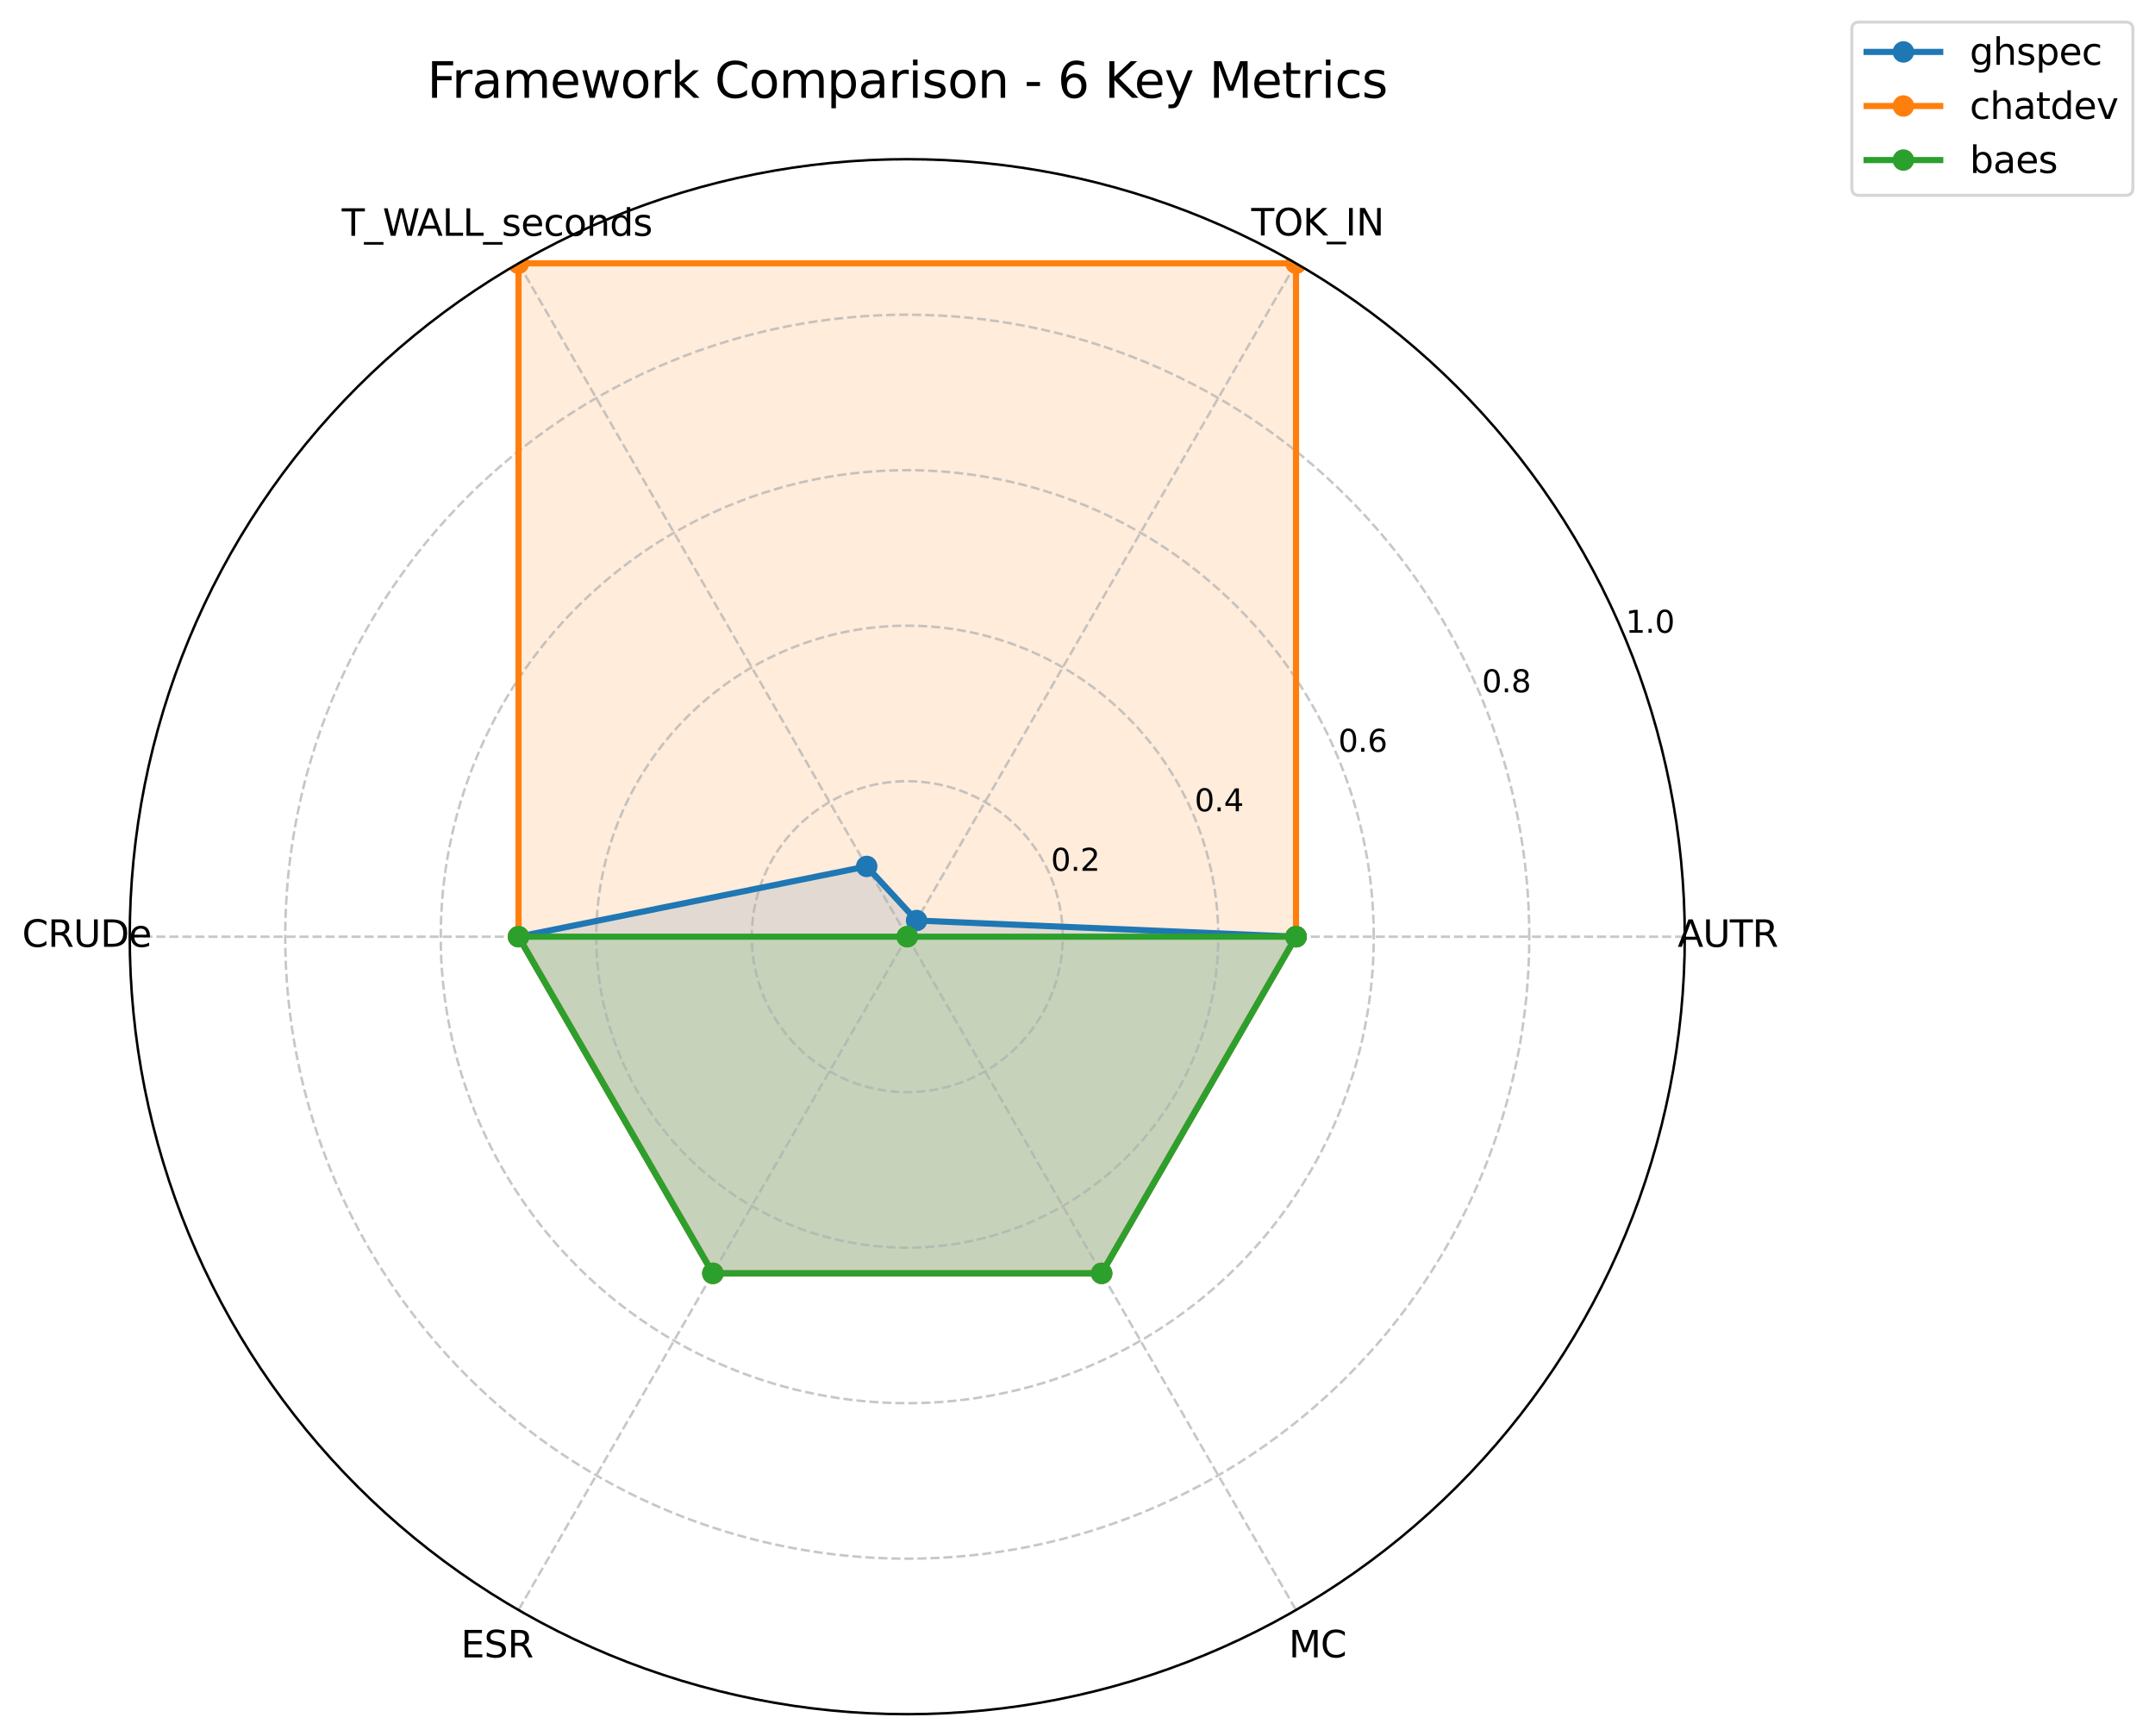 <?xml version="1.0" encoding="utf-8" standalone="no"?>
<!DOCTYPE svg PUBLIC "-//W3C//DTD SVG 1.1//EN"
  "http://www.w3.org/Graphics/SVG/1.1/DTD/svg11.dtd">
<svg xmlns:xlink="http://www.w3.org/1999/xlink" width="702.068pt" height="565.682pt" viewBox="0 0 702.068 565.682" xmlns="http://www.w3.org/2000/svg" version="1.1">
 <defs>
  <style type="text/css">*{stroke-linejoin: round; stroke-linecap: butt}</style>
 </defs>
 <g id="figure_1">
  <g id="patch_1">
   <path d="M 0 565.682 
L 702.068 565.682 
L 702.068 0 
L 0 0 
z
" style="fill: #ffffff"/>
  </g>
  <g id="axes_1">
   <g id="patch_2">
    <path d="M 548.882 305.172 
C 548.882 271.908 542.33 238.967 529.6 208.234 
C 516.87 177.502 498.211 149.576 474.689 126.055 
C 451.168 102.533 423.242 83.874 392.509 71.144 
C 361.777 58.414 328.836 51.862 295.572 51.862 
C 262.308 51.862 229.367 58.414 198.634 71.144 
C 167.902 83.874 139.976 102.533 116.455 126.055 
C 92.933 149.576 74.274 177.502 61.544 208.234 
C 48.814 238.967 42.262 271.908 42.262 305.172 
C 42.262 338.436 48.814 371.377 61.544 402.11 
C 74.274 432.842 92.933 460.768 116.455 484.289 
C 139.976 507.811 167.902 526.47 198.634 539.2 
C 229.367 551.93 262.308 558.482 295.572 558.482 
C 328.836 558.482 361.777 551.93 392.509 539.2 
C 423.242 526.47 451.168 507.811 474.689 484.289 
C 498.211 460.768 516.87 432.842 529.6 402.11 
C 542.33 371.377 548.882 338.436 548.882 305.172 
M 295.572 305.172 
C 295.572 305.172 295.572 305.172 295.572 305.172 
C 295.572 305.172 295.572 305.172 295.572 305.172 
C 295.572 305.172 295.572 305.172 295.572 305.172 
C 295.572 305.172 295.572 305.172 295.572 305.172 
C 295.572 305.172 295.572 305.172 295.572 305.172 
C 295.572 305.172 295.572 305.172 295.572 305.172 
C 295.572 305.172 295.572 305.172 295.572 305.172 
C 295.572 305.172 295.572 305.172 295.572 305.172 
C 295.572 305.172 295.572 305.172 295.572 305.172 
C 295.572 305.172 295.572 305.172 295.572 305.172 
C 295.572 305.172 295.572 305.172 295.572 305.172 
C 295.572 305.172 295.572 305.172 295.572 305.172 
C 295.572 305.172 295.572 305.172 295.572 305.172 
C 295.572 305.172 295.572 305.172 295.572 305.172 
C 295.572 305.172 295.572 305.172 295.572 305.172 
C 295.572 305.172 295.572 305.172 295.572 305.172 
z
" style="fill: #ffffff"/>
   </g>
   <g id="patch_3">
    <path d="M 422.227 305.172 
L 298.613 299.905 
L 282.354 282.277 
L 168.917 305.172 
L 232.244 414.858 
L 358.899 414.858 
z
" clip-path="url(#p1890f8a3b3)" style="fill: #1f77b4; opacity: 0.15; stroke: #1f77b4; stroke-linejoin: miter"/>
   </g>
   <g id="patch_4">
    <path d="M 422.227 305.172 
L 422.227 85.799 
L 168.917 85.799 
L 168.917 305.172 
L 232.244 414.858 
L 358.899 414.858 
z
" clip-path="url(#p1890f8a3b3)" style="fill: #ff7f0e; opacity: 0.15; stroke: #ff7f0e; stroke-linejoin: miter"/>
   </g>
   <g id="patch_5">
    <path d="M 422.227 305.172 
L 295.572 305.172 
L 295.572 305.172 
L 168.917 305.172 
L 232.244 414.858 
L 358.899 414.858 
z
" clip-path="url(#p1890f8a3b3)" style="fill: #2ca02c; opacity: 0.15; stroke: #2ca02c; stroke-linejoin: miter"/>
   </g>
   <g id="matplotlib.axis_1">
    <g id="xtick_1">
     <g id="line2d_1">
      <path d="M 295.572 305.172 
L 548.882 305.172 
" clip-path="url(#p1890f8a3b3)" style="fill: none; stroke-dasharray: 2.96,1.28; stroke-dashoffset: 0; stroke: #b0b0b0; stroke-opacity: 0.7; stroke-width: 0.8"/>
     </g>
     <g id="text_1">
      <!-- AUTR -->
      <g transform="translate(546.553 308.483) scale(0.12 -0.12)">
       <defs>
        <path id="DejaVuSans-41" d="M 2188 4044 
L 1331 1722 
L 3047 1722 
L 2188 4044 
z
M 1831 4666 
L 2547 4666 
L 4325 0 
L 3669 0 
L 3244 1197 
L 1141 1197 
L 716 0 
L 50 0 
L 1831 4666 
z
" transform="scale(0.016)"/>
        <path id="DejaVuSans-55" d="M 556 4666 
L 1191 4666 
L 1191 1831 
Q 1191 1081 1462 751 
Q 1734 422 2344 422 
Q 2950 422 3222 751 
Q 3494 1081 3494 1831 
L 3494 4666 
L 4128 4666 
L 4128 1753 
Q 4128 841 3676 375 
Q 3225 -91 2344 -91 
Q 1459 -91 1007 375 
Q 556 841 556 1753 
L 556 4666 
z
" transform="scale(0.016)"/>
        <path id="DejaVuSans-54" d="M -19 4666 
L 3928 4666 
L 3928 4134 
L 2272 4134 
L 2272 0 
L 1638 0 
L 1638 4134 
L -19 4134 
L -19 4666 
z
" transform="scale(0.016)"/>
        <path id="DejaVuSans-52" d="M 2841 2188 
Q 3044 2119 3236 1894 
Q 3428 1669 3622 1275 
L 4263 0 
L 3584 0 
L 2988 1197 
Q 2756 1666 2539 1819 
Q 2322 1972 1947 1972 
L 1259 1972 
L 1259 0 
L 628 0 
L 628 4666 
L 2053 4666 
Q 2853 4666 3247 4331 
Q 3641 3997 3641 3322 
Q 3641 2881 3436 2590 
Q 3231 2300 2841 2188 
z
M 1259 4147 
L 1259 2491 
L 2053 2491 
Q 2509 2491 2742 2702 
Q 2975 2913 2975 3322 
Q 2975 3731 2742 3939 
Q 2509 4147 2053 4147 
L 1259 4147 
z
" transform="scale(0.016)"/>
       </defs>
       <use xlink:href="#DejaVuSans-41"/>
       <use xlink:href="#DejaVuSans-55" x="68.408"/>
       <use xlink:href="#DejaVuSans-54" x="141.602"/>
       <use xlink:href="#DejaVuSans-52" x="202.686"/>
      </g>
     </g>
    </g>
    <g id="xtick_2">
     <g id="line2d_2">
      <path d="M 295.572 305.172 
L 422.227 85.799 
" clip-path="url(#p1890f8a3b3)" style="fill: none; stroke-dasharray: 2.96,1.28; stroke-dashoffset: 0; stroke: #b0b0b0; stroke-opacity: 0.7; stroke-width: 0.8"/>
     </g>
     <g id="text_2">
      <!-- TOK_IN -->
      <g transform="translate(407.646 76.713) scale(0.12 -0.12)">
       <defs>
        <path id="DejaVuSans-4f" d="M 2522 4238 
Q 1834 4238 1429 3725 
Q 1025 3213 1025 2328 
Q 1025 1447 1429 934 
Q 1834 422 2522 422 
Q 3209 422 3611 934 
Q 4013 1447 4013 2328 
Q 4013 3213 3611 3725 
Q 3209 4238 2522 4238 
z
M 2522 4750 
Q 3503 4750 4090 4092 
Q 4678 3434 4678 2328 
Q 4678 1225 4090 567 
Q 3503 -91 2522 -91 
Q 1538 -91 948 565 
Q 359 1222 359 2328 
Q 359 3434 948 4092 
Q 1538 4750 2522 4750 
z
" transform="scale(0.016)"/>
        <path id="DejaVuSans-4b" d="M 628 4666 
L 1259 4666 
L 1259 2694 
L 3353 4666 
L 4166 4666 
L 1850 2491 
L 4331 0 
L 3500 0 
L 1259 2247 
L 1259 0 
L 628 0 
L 628 4666 
z
" transform="scale(0.016)"/>
        <path id="DejaVuSans-5f" d="M 3263 -1063 
L 3263 -1509 
L -63 -1509 
L -63 -1063 
L 3263 -1063 
z
" transform="scale(0.016)"/>
        <path id="DejaVuSans-49" d="M 628 4666 
L 1259 4666 
L 1259 0 
L 628 0 
L 628 4666 
z
" transform="scale(0.016)"/>
        <path id="DejaVuSans-4e" d="M 628 4666 
L 1478 4666 
L 3547 763 
L 3547 4666 
L 4159 4666 
L 4159 0 
L 3309 0 
L 1241 3903 
L 1241 0 
L 628 0 
L 628 4666 
z
" transform="scale(0.016)"/>
       </defs>
       <use xlink:href="#DejaVuSans-54"/>
       <use xlink:href="#DejaVuSans-4f" x="61.084"/>
       <use xlink:href="#DejaVuSans-4b" x="139.795"/>
       <use xlink:href="#DejaVuSans-5f" x="205.371"/>
       <use xlink:href="#DejaVuSans-49" x="255.371"/>
       <use xlink:href="#DejaVuSans-4e" x="284.863"/>
      </g>
     </g>
    </g>
    <g id="xtick_3">
     <g id="line2d_3">
      <path d="M 295.572 305.172 
L 168.917 85.799 
" clip-path="url(#p1890f8a3b3)" style="fill: none; stroke-dasharray: 2.96,1.28; stroke-dashoffset: 0; stroke: #b0b0b0; stroke-opacity: 0.7; stroke-width: 0.8"/>
     </g>
     <g id="text_3">
      <!-- T_WALL_seconds -->
      <g transform="translate(111.334 76.819) scale(0.12 -0.12)">
       <defs>
        <path id="DejaVuSans-57" d="M 213 4666 
L 850 4666 
L 1831 722 
L 2809 4666 
L 3519 4666 
L 4500 722 
L 5478 4666 
L 6119 4666 
L 4947 0 
L 4153 0 
L 3169 4050 
L 2175 0 
L 1381 0 
L 213 4666 
z
" transform="scale(0.016)"/>
        <path id="DejaVuSans-4c" d="M 628 4666 
L 1259 4666 
L 1259 531 
L 3531 531 
L 3531 0 
L 628 0 
L 628 4666 
z
" transform="scale(0.016)"/>
        <path id="DejaVuSans-73" d="M 2834 3397 
L 2834 2853 
Q 2591 2978 2328 3040 
Q 2066 3103 1784 3103 
Q 1356 3103 1142 2972 
Q 928 2841 928 2578 
Q 928 2378 1081 2264 
Q 1234 2150 1697 2047 
L 1894 2003 
Q 2506 1872 2764 1633 
Q 3022 1394 3022 966 
Q 3022 478 2636 193 
Q 2250 -91 1575 -91 
Q 1294 -91 989 -36 
Q 684 19 347 128 
L 347 722 
Q 666 556 975 473 
Q 1284 391 1588 391 
Q 1994 391 2212 530 
Q 2431 669 2431 922 
Q 2431 1156 2273 1281 
Q 2116 1406 1581 1522 
L 1381 1569 
Q 847 1681 609 1914 
Q 372 2147 372 2553 
Q 372 3047 722 3315 
Q 1072 3584 1716 3584 
Q 2034 3584 2315 3537 
Q 2597 3491 2834 3397 
z
" transform="scale(0.016)"/>
        <path id="DejaVuSans-65" d="M 3597 1894 
L 3597 1613 
L 953 1613 
Q 991 1019 1311 708 
Q 1631 397 2203 397 
Q 2534 397 2845 478 
Q 3156 559 3463 722 
L 3463 178 
Q 3153 47 2828 -22 
Q 2503 -91 2169 -91 
Q 1331 -91 842 396 
Q 353 884 353 1716 
Q 353 2575 817 3079 
Q 1281 3584 2069 3584 
Q 2775 3584 3186 3129 
Q 3597 2675 3597 1894 
z
M 3022 2063 
Q 3016 2534 2758 2815 
Q 2500 3097 2075 3097 
Q 1594 3097 1305 2825 
Q 1016 2553 972 2059 
L 3022 2063 
z
" transform="scale(0.016)"/>
        <path id="DejaVuSans-63" d="M 3122 3366 
L 3122 2828 
Q 2878 2963 2633 3030 
Q 2388 3097 2138 3097 
Q 1578 3097 1268 2742 
Q 959 2388 959 1747 
Q 959 1106 1268 751 
Q 1578 397 2138 397 
Q 2388 397 2633 464 
Q 2878 531 3122 666 
L 3122 134 
Q 2881 22 2623 -34 
Q 2366 -91 2075 -91 
Q 1284 -91 818 406 
Q 353 903 353 1747 
Q 353 2603 823 3093 
Q 1294 3584 2113 3584 
Q 2378 3584 2631 3529 
Q 2884 3475 3122 3366 
z
" transform="scale(0.016)"/>
        <path id="DejaVuSans-6f" d="M 1959 3097 
Q 1497 3097 1228 2736 
Q 959 2375 959 1747 
Q 959 1119 1226 758 
Q 1494 397 1959 397 
Q 2419 397 2687 759 
Q 2956 1122 2956 1747 
Q 2956 2369 2687 2733 
Q 2419 3097 1959 3097 
z
M 1959 3584 
Q 2709 3584 3137 3096 
Q 3566 2609 3566 1747 
Q 3566 888 3137 398 
Q 2709 -91 1959 -91 
Q 1206 -91 779 398 
Q 353 888 353 1747 
Q 353 2609 779 3096 
Q 1206 3584 1959 3584 
z
" transform="scale(0.016)"/>
        <path id="DejaVuSans-6e" d="M 3513 2113 
L 3513 0 
L 2938 0 
L 2938 2094 
Q 2938 2591 2744 2837 
Q 2550 3084 2163 3084 
Q 1697 3084 1428 2787 
Q 1159 2491 1159 1978 
L 1159 0 
L 581 0 
L 581 3500 
L 1159 3500 
L 1159 2956 
Q 1366 3272 1645 3428 
Q 1925 3584 2291 3584 
Q 2894 3584 3203 3211 
Q 3513 2838 3513 2113 
z
" transform="scale(0.016)"/>
        <path id="DejaVuSans-64" d="M 2906 2969 
L 2906 4863 
L 3481 4863 
L 3481 0 
L 2906 0 
L 2906 525 
Q 2725 213 2448 61 
Q 2172 -91 1784 -91 
Q 1150 -91 751 415 
Q 353 922 353 1747 
Q 353 2572 751 3078 
Q 1150 3584 1784 3584 
Q 2172 3584 2448 3432 
Q 2725 3281 2906 2969 
z
M 947 1747 
Q 947 1113 1208 752 
Q 1469 391 1925 391 
Q 2381 391 2643 752 
Q 2906 1113 2906 1747 
Q 2906 2381 2643 2742 
Q 2381 3103 1925 3103 
Q 1469 3103 1208 2742 
Q 947 2381 947 1747 
z
" transform="scale(0.016)"/>
       </defs>
       <use xlink:href="#DejaVuSans-54"/>
       <use xlink:href="#DejaVuSans-5f" x="61.084"/>
       <use xlink:href="#DejaVuSans-57" x="111.084"/>
       <use xlink:href="#DejaVuSans-41" x="204.461"/>
       <use xlink:href="#DejaVuSans-4c" x="272.869"/>
       <use xlink:href="#DejaVuSans-4c" x="328.582"/>
       <use xlink:href="#DejaVuSans-5f" x="384.295"/>
       <use xlink:href="#DejaVuSans-73" x="434.295"/>
       <use xlink:href="#DejaVuSans-65" x="486.395"/>
       <use xlink:href="#DejaVuSans-63" x="547.918"/>
       <use xlink:href="#DejaVuSans-6f" x="602.898"/>
       <use xlink:href="#DejaVuSans-6e" x="664.08"/>
       <use xlink:href="#DejaVuSans-64" x="727.459"/>
       <use xlink:href="#DejaVuSans-73" x="790.936"/>
      </g>
     </g>
    </g>
    <g id="xtick_4">
     <g id="line2d_4">
      <path d="M 295.572 305.172 
L 42.262 305.172 
" clip-path="url(#p1890f8a3b3)" style="fill: none; stroke-dasharray: 2.96,1.28; stroke-dashoffset: 0; stroke: #b0b0b0; stroke-opacity: 0.7; stroke-width: 0.8"/>
     </g>
     <g id="text_4">
      <!-- CRUDe -->
      <g transform="translate(7.2 308.483) scale(0.12 -0.12)">
       <defs>
        <path id="DejaVuSans-43" d="M 4122 4306 
L 4122 3641 
Q 3803 3938 3442 4084 
Q 3081 4231 2675 4231 
Q 1875 4231 1450 3742 
Q 1025 3253 1025 2328 
Q 1025 1406 1450 917 
Q 1875 428 2675 428 
Q 3081 428 3442 575 
Q 3803 722 4122 1019 
L 4122 359 
Q 3791 134 3420 21 
Q 3050 -91 2638 -91 
Q 1578 -91 968 557 
Q 359 1206 359 2328 
Q 359 3453 968 4101 
Q 1578 4750 2638 4750 
Q 3056 4750 3426 4639 
Q 3797 4528 4122 4306 
z
" transform="scale(0.016)"/>
        <path id="DejaVuSans-44" d="M 1259 4147 
L 1259 519 
L 2022 519 
Q 2988 519 3436 956 
Q 3884 1394 3884 2338 
Q 3884 3275 3436 3711 
Q 2988 4147 2022 4147 
L 1259 4147 
z
M 628 4666 
L 1925 4666 
Q 3281 4666 3915 4102 
Q 4550 3538 4550 2338 
Q 4550 1131 3912 565 
Q 3275 0 1925 0 
L 628 0 
L 628 4666 
z
" transform="scale(0.016)"/>
       </defs>
       <use xlink:href="#DejaVuSans-43"/>
       <use xlink:href="#DejaVuSans-52" x="69.824"/>
       <use xlink:href="#DejaVuSans-55" x="139.307"/>
       <use xlink:href="#DejaVuSans-44" x="212.5"/>
       <use xlink:href="#DejaVuSans-65" x="289.502"/>
      </g>
     </g>
    </g>
    <g id="xtick_5">
     <g id="line2d_5">
      <path d="M 295.572 305.172 
L 168.917 524.545 
" clip-path="url(#p1890f8a3b3)" style="fill: none; stroke-dasharray: 2.96,1.28; stroke-dashoffset: 0; stroke: #b0b0b0; stroke-opacity: 0.7; stroke-width: 0.8"/>
     </g>
     <g id="text_5">
      <!-- ESR -->
      <g transform="translate(150.148 539.981) scale(0.12 -0.12)">
       <defs>
        <path id="DejaVuSans-45" d="M 628 4666 
L 3578 4666 
L 3578 4134 
L 1259 4134 
L 1259 2753 
L 3481 2753 
L 3481 2222 
L 1259 2222 
L 1259 531 
L 3634 531 
L 3634 0 
L 628 0 
L 628 4666 
z
" transform="scale(0.016)"/>
        <path id="DejaVuSans-53" d="M 3425 4513 
L 3425 3897 
Q 3066 4069 2747 4153 
Q 2428 4238 2131 4238 
Q 1616 4238 1336 4038 
Q 1056 3838 1056 3469 
Q 1056 3159 1242 3001 
Q 1428 2844 1947 2747 
L 2328 2669 
Q 3034 2534 3370 2195 
Q 3706 1856 3706 1288 
Q 3706 609 3251 259 
Q 2797 -91 1919 -91 
Q 1588 -91 1214 -16 
Q 841 59 441 206 
L 441 856 
Q 825 641 1194 531 
Q 1563 422 1919 422 
Q 2459 422 2753 634 
Q 3047 847 3047 1241 
Q 3047 1584 2836 1778 
Q 2625 1972 2144 2069 
L 1759 2144 
Q 1053 2284 737 2584 
Q 422 2884 422 3419 
Q 422 4038 858 4394 
Q 1294 4750 2059 4750 
Q 2388 4750 2728 4690 
Q 3069 4631 3425 4513 
z
" transform="scale(0.016)"/>
       </defs>
       <use xlink:href="#DejaVuSans-45"/>
       <use xlink:href="#DejaVuSans-53" x="63.184"/>
       <use xlink:href="#DejaVuSans-52" x="126.66"/>
      </g>
     </g>
    </g>
    <g id="xtick_6">
     <g id="line2d_6">
      <path d="M 295.572 305.172 
L 422.227 524.545 
" clip-path="url(#p1890f8a3b3)" style="fill: none; stroke-dasharray: 2.96,1.28; stroke-dashoffset: 0; stroke: #b0b0b0; stroke-opacity: 0.7; stroke-width: 0.8"/>
     </g>
     <g id="text_6">
      <!-- MC -->
      <g transform="translate(419.86 539.981) scale(0.12 -0.12)">
       <defs>
        <path id="DejaVuSans-4d" d="M 628 4666 
L 1569 4666 
L 2759 1491 
L 3956 4666 
L 4897 4666 
L 4897 0 
L 4281 0 
L 4281 4097 
L 3078 897 
L 2444 897 
L 1241 4097 
L 1241 0 
L 628 0 
L 628 4666 
z
" transform="scale(0.016)"/>
       </defs>
       <use xlink:href="#DejaVuSans-4d"/>
       <use xlink:href="#DejaVuSans-43" x="86.279"/>
      </g>
     </g>
    </g>
   </g>
   <g id="matplotlib.axis_2">
    <g id="ytick_1">
     <g id="line2d_7">
      <path d="M 346.234 305.172 
C 346.234 298.519 344.923 291.931 342.377 285.784 
C 339.832 279.638 336.1 274.053 331.395 269.349 
C 326.691 264.644 321.106 260.912 314.959 258.366 
C 308.813 255.82 302.225 254.51 295.572 254.51 
C 288.919 254.51 282.331 255.82 276.184 258.366 
C 270.038 260.912 264.453 264.644 259.748 269.349 
C 255.044 274.053 251.312 279.638 248.766 285.784 
C 246.22 291.931 244.91 298.519 244.91 305.172 
C 244.91 311.825 246.22 318.413 248.766 324.56 
C 251.312 330.706 255.044 336.291 259.748 340.995 
C 264.453 345.7 270.038 349.432 276.184 351.978 
C 282.331 354.524 288.919 355.834 295.572 355.834 
C 302.225 355.834 308.813 354.524 314.959 351.978 
C 321.106 349.432 326.691 345.7 331.395 340.995 
C 336.1 336.291 339.832 330.706 342.377 324.56 
C 344.923 318.413 346.234 311.825 346.234 305.172 
" clip-path="url(#p1890f8a3b3)" style="fill: none; stroke-dasharray: 2.96,1.28; stroke-dashoffset: 0; stroke: #b0b0b0; stroke-opacity: 0.7; stroke-width: 0.8"/>
     </g>
     <g id="text_7">
      <!-- 0.2 -->
      <g transform="translate(342.377 283.705) scale(0.1 -0.1)">
       <defs>
        <path id="DejaVuSans-30" d="M 2034 4250 
Q 1547 4250 1301 3770 
Q 1056 3291 1056 2328 
Q 1056 1369 1301 889 
Q 1547 409 2034 409 
Q 2525 409 2770 889 
Q 3016 1369 3016 2328 
Q 3016 3291 2770 3770 
Q 2525 4250 2034 4250 
z
M 2034 4750 
Q 2819 4750 3233 4129 
Q 3647 3509 3647 2328 
Q 3647 1150 3233 529 
Q 2819 -91 2034 -91 
Q 1250 -91 836 529 
Q 422 1150 422 2328 
Q 422 3509 836 4129 
Q 1250 4750 2034 4750 
z
" transform="scale(0.016)"/>
        <path id="DejaVuSans-2e" d="M 684 794 
L 1344 794 
L 1344 0 
L 684 0 
L 684 794 
z
" transform="scale(0.016)"/>
        <path id="DejaVuSans-32" d="M 1228 531 
L 3431 531 
L 3431 0 
L 469 0 
L 469 531 
Q 828 903 1448 1529 
Q 2069 2156 2228 2338 
Q 2531 2678 2651 2914 
Q 2772 3150 2772 3378 
Q 2772 3750 2511 3984 
Q 2250 4219 1831 4219 
Q 1534 4219 1204 4116 
Q 875 4013 500 3803 
L 500 4441 
Q 881 4594 1212 4672 
Q 1544 4750 1819 4750 
Q 2544 4750 2975 4387 
Q 3406 4025 3406 3419 
Q 3406 3131 3298 2873 
Q 3191 2616 2906 2266 
Q 2828 2175 2409 1742 
Q 1991 1309 1228 531 
z
" transform="scale(0.016)"/>
       </defs>
       <use xlink:href="#DejaVuSans-30"/>
       <use xlink:href="#DejaVuSans-2e" x="63.623"/>
       <use xlink:href="#DejaVuSans-32" x="95.41"/>
      </g>
     </g>
    </g>
    <g id="ytick_2">
     <g id="line2d_8">
      <path d="M 396.896 305.172 
C 396.896 291.866 394.275 278.69 389.183 266.397 
C 384.091 254.104 376.627 242.934 367.219 233.525 
C 357.81 224.117 346.64 216.653 334.347 211.561 
C 322.054 206.469 308.878 203.848 295.572 203.848 
C 282.266 203.848 269.09 206.469 256.797 211.561 
C 244.504 216.653 233.334 224.117 223.925 233.525 
C 214.516 242.934 207.053 254.104 201.961 266.397 
C 196.869 278.69 194.248 291.866 194.248 305.172 
C 194.248 318.478 196.869 331.654 201.961 343.947 
C 207.053 356.24 214.516 367.41 223.925 376.819 
C 233.334 386.227 244.504 393.691 256.797 398.783 
C 269.09 403.875 282.266 406.496 295.572 406.496 
C 308.878 406.496 322.054 403.875 334.347 398.783 
C 346.64 393.691 357.81 386.227 367.219 376.819 
C 376.627 367.41 384.091 356.24 389.183 343.947 
C 394.275 331.654 396.896 318.478 396.896 305.172 
" clip-path="url(#p1890f8a3b3)" style="fill: none; stroke-dasharray: 2.96,1.28; stroke-dashoffset: 0; stroke: #b0b0b0; stroke-opacity: 0.7; stroke-width: 0.8"/>
     </g>
     <g id="text_8">
      <!-- 0.4 -->
      <g transform="translate(389.183 264.317) scale(0.1 -0.1)">
       <defs>
        <path id="DejaVuSans-34" d="M 2419 4116 
L 825 1625 
L 2419 1625 
L 2419 4116 
z
M 2253 4666 
L 3047 4666 
L 3047 1625 
L 3713 1625 
L 3713 1100 
L 3047 1100 
L 3047 0 
L 2419 0 
L 2419 1100 
L 313 1100 
L 313 1709 
L 2253 4666 
z
" transform="scale(0.016)"/>
       </defs>
       <use xlink:href="#DejaVuSans-30"/>
       <use xlink:href="#DejaVuSans-2e" x="63.623"/>
       <use xlink:href="#DejaVuSans-34" x="95.41"/>
      </g>
     </g>
    </g>
    <g id="ytick_3">
     <g id="line2d_9">
      <path d="M 447.558 305.172 
C 447.558 285.213 443.626 265.449 435.989 247.009 
C 428.351 228.57 417.155 211.815 403.042 197.702 
C 388.929 183.589 372.174 172.393 353.734 164.755 
C 335.295 157.117 315.53 153.186 295.572 153.186 
C 275.613 153.186 255.849 157.117 237.409 164.755 
C 218.97 172.393 202.214 183.589 188.102 197.702 
C 173.989 211.815 162.793 228.57 155.155 247.009 
C 147.517 265.449 143.586 285.213 143.586 305.172 
C 143.586 325.131 147.517 344.895 155.155 363.335 
C 162.793 381.774 173.989 398.529 188.102 412.642 
C 202.214 426.755 218.97 437.951 237.409 445.589 
C 255.849 453.227 275.613 457.158 295.572 457.158 
C 315.53 457.158 335.295 453.227 353.734 445.589 
C 372.174 437.951 388.929 426.755 403.042 412.642 
C 417.155 398.529 428.351 381.774 435.989 363.335 
C 443.626 344.895 447.558 325.131 447.558 305.172 
" clip-path="url(#p1890f8a3b3)" style="fill: none; stroke-dasharray: 2.96,1.28; stroke-dashoffset: 0; stroke: #b0b0b0; stroke-opacity: 0.7; stroke-width: 0.8"/>
     </g>
     <g id="text_9">
      <!-- 0.6 -->
      <g transform="translate(435.989 244.93) scale(0.1 -0.1)">
       <defs>
        <path id="DejaVuSans-36" d="M 2113 2584 
Q 1688 2584 1439 2293 
Q 1191 2003 1191 1497 
Q 1191 994 1439 701 
Q 1688 409 2113 409 
Q 2538 409 2786 701 
Q 3034 994 3034 1497 
Q 3034 2003 2786 2293 
Q 2538 2584 2113 2584 
z
M 3366 4563 
L 3366 3988 
Q 3128 4100 2886 4159 
Q 2644 4219 2406 4219 
Q 1781 4219 1451 3797 
Q 1122 3375 1075 2522 
Q 1259 2794 1537 2939 
Q 1816 3084 2150 3084 
Q 2853 3084 3261 2657 
Q 3669 2231 3669 1497 
Q 3669 778 3244 343 
Q 2819 -91 2113 -91 
Q 1303 -91 875 529 
Q 447 1150 447 2328 
Q 447 3434 972 4092 
Q 1497 4750 2381 4750 
Q 2619 4750 2861 4703 
Q 3103 4656 3366 4563 
z
" transform="scale(0.016)"/>
       </defs>
       <use xlink:href="#DejaVuSans-30"/>
       <use xlink:href="#DejaVuSans-2e" x="63.623"/>
       <use xlink:href="#DejaVuSans-36" x="95.41"/>
      </g>
     </g>
    </g>
    <g id="ytick_4">
     <g id="line2d_10">
      <path d="M 498.22 305.172 
C 498.22 278.561 492.978 252.208 482.794 227.622 
C 472.61 203.036 457.683 180.695 438.866 161.878 
C 420.048 143.061 397.708 128.133 373.122 117.95 
C 348.536 107.766 322.183 102.524 295.572 102.524 
C 268.96 102.524 242.608 107.766 218.022 117.95 
C 193.436 128.133 171.095 143.061 152.278 161.878 
C 133.461 180.695 118.533 203.036 108.35 227.622 
C 98.166 252.208 92.924 278.561 92.924 305.172 
C 92.924 331.783 98.166 358.136 108.35 382.722 
C 118.533 407.308 133.461 429.649 152.278 448.466 
C 171.095 467.283 193.436 482.211 218.022 492.394 
C 242.608 502.578 268.96 507.82 295.572 507.82 
C 322.183 507.82 348.536 502.578 373.122 492.394 
C 397.708 482.211 420.048 467.283 438.866 448.466 
C 457.683 429.649 472.61 407.308 482.794 382.722 
C 492.978 358.136 498.22 331.783 498.22 305.172 
" clip-path="url(#p1890f8a3b3)" style="fill: none; stroke-dasharray: 2.96,1.28; stroke-dashoffset: 0; stroke: #b0b0b0; stroke-opacity: 0.7; stroke-width: 0.8"/>
     </g>
     <g id="text_10">
      <!-- 0.8 -->
      <g transform="translate(482.794 225.542) scale(0.1 -0.1)">
       <defs>
        <path id="DejaVuSans-38" d="M 2034 2216 
Q 1584 2216 1326 1975 
Q 1069 1734 1069 1313 
Q 1069 891 1326 650 
Q 1584 409 2034 409 
Q 2484 409 2743 651 
Q 3003 894 3003 1313 
Q 3003 1734 2745 1975 
Q 2488 2216 2034 2216 
z
M 1403 2484 
Q 997 2584 770 2862 
Q 544 3141 544 3541 
Q 544 4100 942 4425 
Q 1341 4750 2034 4750 
Q 2731 4750 3128 4425 
Q 3525 4100 3525 3541 
Q 3525 3141 3298 2862 
Q 3072 2584 2669 2484 
Q 3125 2378 3379 2068 
Q 3634 1759 3634 1313 
Q 3634 634 3220 271 
Q 2806 -91 2034 -91 
Q 1263 -91 848 271 
Q 434 634 434 1313 
Q 434 1759 690 2068 
Q 947 2378 1403 2484 
z
M 1172 3481 
Q 1172 3119 1398 2916 
Q 1625 2713 2034 2713 
Q 2441 2713 2670 2916 
Q 2900 3119 2900 3481 
Q 2900 3844 2670 4047 
Q 2441 4250 2034 4250 
Q 1625 4250 1398 4047 
Q 1172 3844 1172 3481 
z
" transform="scale(0.016)"/>
       </defs>
       <use xlink:href="#DejaVuSans-30"/>
       <use xlink:href="#DejaVuSans-2e" x="63.623"/>
       <use xlink:href="#DejaVuSans-38" x="95.41"/>
      </g>
     </g>
    </g>
    <g id="ytick_5">
     <g id="line2d_11">
      <path d="M 548.882 305.172 
C 548.882 271.908 542.33 238.967 529.6 208.234 
C 516.87 177.502 498.211 149.576 474.689 126.055 
C 451.168 102.533 423.242 83.874 392.509 71.144 
C 361.777 58.414 328.836 51.862 295.572 51.862 
C 262.308 51.862 229.367 58.414 198.634 71.144 
C 167.902 83.874 139.976 102.533 116.455 126.055 
C 92.933 149.576 74.274 177.502 61.544 208.234 
C 48.814 238.967 42.262 271.908 42.262 305.172 
C 42.262 338.436 48.814 371.377 61.544 402.11 
C 74.274 432.842 92.933 460.768 116.455 484.289 
C 139.976 507.811 167.902 526.47 198.634 539.2 
C 229.367 551.93 262.308 558.482 295.572 558.482 
C 328.836 558.482 361.777 551.93 392.509 539.2 
C 423.242 526.47 451.168 507.811 474.689 484.289 
C 498.211 460.768 516.87 432.842 529.6 402.11 
C 542.33 371.377 548.882 338.436 548.882 305.172 
" clip-path="url(#p1890f8a3b3)" style="fill: none; stroke-dasharray: 2.96,1.28; stroke-dashoffset: 0; stroke: #b0b0b0; stroke-opacity: 0.7; stroke-width: 0.8"/>
     </g>
     <g id="text_11">
      <!-- 1.0 -->
      <g transform="translate(529.6 206.155) scale(0.1 -0.1)">
       <defs>
        <path id="DejaVuSans-31" d="M 794 531 
L 1825 531 
L 1825 4091 
L 703 3866 
L 703 4441 
L 1819 4666 
L 2450 4666 
L 2450 531 
L 3481 531 
L 3481 0 
L 794 0 
L 794 531 
z
" transform="scale(0.016)"/>
       </defs>
       <use xlink:href="#DejaVuSans-31"/>
       <use xlink:href="#DejaVuSans-2e" x="63.623"/>
       <use xlink:href="#DejaVuSans-30" x="95.41"/>
      </g>
     </g>
    </g>
   </g>
   <g id="line2d_12">
    <path d="M 422.227 305.172 
L 298.613 299.905 
L 282.354 282.277 
L 168.917 305.172 
L 232.244 414.858 
L 358.899 414.858 
L 422.227 305.172 
" clip-path="url(#p1890f8a3b3)" style="fill: none; stroke: #1f77b4; stroke-width: 2; stroke-linecap: square"/>
    <defs>
     <path id="m5fe4a17533" d="M 0 3 
C 0.796 3 1.559 2.684 2.121 2.121 
C 2.684 1.559 3 0.796 3 0 
C 3 -0.796 2.684 -1.559 2.121 -2.121 
C 1.559 -2.684 0.796 -3 0 -3 
C -0.796 -3 -1.559 -2.684 -2.121 -2.121 
C -2.684 -1.559 -3 -0.796 -3 0 
C -3 0.796 -2.684 1.559 -2.121 2.121 
C -1.559 2.684 -0.796 3 0 3 
z
" style="stroke: #1f77b4"/>
    </defs>
    <g clip-path="url(#p1890f8a3b3)">
     <use xlink:href="#m5fe4a17533" x="422.227" y="305.172" style="fill: #1f77b4; stroke: #1f77b4"/>
     <use xlink:href="#m5fe4a17533" x="298.613" y="299.905" style="fill: #1f77b4; stroke: #1f77b4"/>
     <use xlink:href="#m5fe4a17533" x="282.354" y="282.277" style="fill: #1f77b4; stroke: #1f77b4"/>
     <use xlink:href="#m5fe4a17533" x="168.917" y="305.172" style="fill: #1f77b4; stroke: #1f77b4"/>
     <use xlink:href="#m5fe4a17533" x="232.244" y="414.858" style="fill: #1f77b4; stroke: #1f77b4"/>
     <use xlink:href="#m5fe4a17533" x="358.899" y="414.858" style="fill: #1f77b4; stroke: #1f77b4"/>
     <use xlink:href="#m5fe4a17533" x="422.227" y="305.172" style="fill: #1f77b4; stroke: #1f77b4"/>
    </g>
   </g>
   <g id="line2d_13">
    <path d="M 422.227 305.172 
L 422.227 85.799 
L 168.917 85.799 
L 168.917 305.172 
L 232.244 414.858 
L 358.899 414.858 
L 422.227 305.172 
" clip-path="url(#p1890f8a3b3)" style="fill: none; stroke: #ff7f0e; stroke-width: 2; stroke-linecap: square"/>
    <defs>
     <path id="m7cc3b52e1b" d="M 0 3 
C 0.796 3 1.559 2.684 2.121 2.121 
C 2.684 1.559 3 0.796 3 0 
C 3 -0.796 2.684 -1.559 2.121 -2.121 
C 1.559 -2.684 0.796 -3 0 -3 
C -0.796 -3 -1.559 -2.684 -2.121 -2.121 
C -2.684 -1.559 -3 -0.796 -3 0 
C -3 0.796 -2.684 1.559 -2.121 2.121 
C -1.559 2.684 -0.796 3 0 3 
z
" style="stroke: #ff7f0e"/>
    </defs>
    <g clip-path="url(#p1890f8a3b3)">
     <use xlink:href="#m7cc3b52e1b" x="422.227" y="305.172" style="fill: #ff7f0e; stroke: #ff7f0e"/>
     <use xlink:href="#m7cc3b52e1b" x="422.227" y="85.799" style="fill: #ff7f0e; stroke: #ff7f0e"/>
     <use xlink:href="#m7cc3b52e1b" x="168.917" y="85.799" style="fill: #ff7f0e; stroke: #ff7f0e"/>
     <use xlink:href="#m7cc3b52e1b" x="168.917" y="305.172" style="fill: #ff7f0e; stroke: #ff7f0e"/>
     <use xlink:href="#m7cc3b52e1b" x="232.244" y="414.858" style="fill: #ff7f0e; stroke: #ff7f0e"/>
     <use xlink:href="#m7cc3b52e1b" x="358.899" y="414.858" style="fill: #ff7f0e; stroke: #ff7f0e"/>
     <use xlink:href="#m7cc3b52e1b" x="422.227" y="305.172" style="fill: #ff7f0e; stroke: #ff7f0e"/>
    </g>
   </g>
   <g id="line2d_14">
    <path d="M 422.227 305.172 
L 295.572 305.172 
L 295.572 305.172 
L 168.917 305.172 
L 232.244 414.858 
L 358.899 414.858 
L 422.227 305.172 
" clip-path="url(#p1890f8a3b3)" style="fill: none; stroke: #2ca02c; stroke-width: 2; stroke-linecap: square"/>
    <defs>
     <path id="m661fc3e842" d="M 0 3 
C 0.796 3 1.559 2.684 2.121 2.121 
C 2.684 1.559 3 0.796 3 0 
C 3 -0.796 2.684 -1.559 2.121 -2.121 
C 1.559 -2.684 0.796 -3 0 -3 
C -0.796 -3 -1.559 -2.684 -2.121 -2.121 
C -2.684 -1.559 -3 -0.796 -3 0 
C -3 0.796 -2.684 1.559 -2.121 2.121 
C -1.559 2.684 -0.796 3 0 3 
z
" style="stroke: #2ca02c"/>
    </defs>
    <g clip-path="url(#p1890f8a3b3)">
     <use xlink:href="#m661fc3e842" x="422.227" y="305.172" style="fill: #2ca02c; stroke: #2ca02c"/>
     <use xlink:href="#m661fc3e842" x="295.572" y="305.172" style="fill: #2ca02c; stroke: #2ca02c"/>
     <use xlink:href="#m661fc3e842" x="295.572" y="305.172" style="fill: #2ca02c; stroke: #2ca02c"/>
     <use xlink:href="#m661fc3e842" x="168.917" y="305.172" style="fill: #2ca02c; stroke: #2ca02c"/>
     <use xlink:href="#m661fc3e842" x="232.244" y="414.858" style="fill: #2ca02c; stroke: #2ca02c"/>
     <use xlink:href="#m661fc3e842" x="358.899" y="414.858" style="fill: #2ca02c; stroke: #2ca02c"/>
     <use xlink:href="#m661fc3e842" x="422.227" y="305.172" style="fill: #2ca02c; stroke: #2ca02c"/>
    </g>
   </g>
   <g id="patch_6">
    <path d="M 548.882 305.172 
C 548.882 271.908 542.33 238.967 529.6 208.234 
C 516.87 177.502 498.211 149.576 474.689 126.055 
C 451.168 102.533 423.242 83.874 392.509 71.144 
C 361.777 58.414 328.836 51.862 295.572 51.862 
C 262.308 51.862 229.367 58.414 198.634 71.144 
C 167.902 83.874 139.976 102.533 116.455 126.055 
C 92.933 149.576 74.274 177.502 61.544 208.234 
C 48.814 238.967 42.262 271.908 42.262 305.172 
C 42.262 338.436 48.814 371.377 61.544 402.11 
C 74.274 432.842 92.933 460.768 116.455 484.289 
C 139.976 507.811 167.902 526.47 198.634 539.2 
C 229.367 551.93 262.308 558.482 295.572 558.482 
C 328.836 558.482 361.777 551.93 392.509 539.2 
C 423.242 526.47 451.168 507.811 474.689 484.289 
C 498.211 460.768 516.87 432.842 529.6 402.11 
C 542.33 371.377 548.882 338.436 548.882 305.172 
" style="fill: none; stroke: #000000; stroke-width: 0.8; stroke-linejoin: miter; stroke-linecap: square"/>
   </g>
   <g id="text_12">
    <!-- Framework Comparison - 6 Key Metrics -->
    <g transform="translate(139.156 31.862) scale(0.16 -0.16)">
     <defs>
      <path id="DejaVuSans-46" d="M 628 4666 
L 3309 4666 
L 3309 4134 
L 1259 4134 
L 1259 2759 
L 3109 2759 
L 3109 2228 
L 1259 2228 
L 1259 0 
L 628 0 
L 628 4666 
z
" transform="scale(0.016)"/>
      <path id="DejaVuSans-72" d="M 2631 2963 
Q 2534 3019 2420 3045 
Q 2306 3072 2169 3072 
Q 1681 3072 1420 2755 
Q 1159 2438 1159 1844 
L 1159 0 
L 581 0 
L 581 3500 
L 1159 3500 
L 1159 2956 
Q 1341 3275 1631 3429 
Q 1922 3584 2338 3584 
Q 2397 3584 2469 3576 
Q 2541 3569 2628 3553 
L 2631 2963 
z
" transform="scale(0.016)"/>
      <path id="DejaVuSans-61" d="M 2194 1759 
Q 1497 1759 1228 1600 
Q 959 1441 959 1056 
Q 959 750 1161 570 
Q 1363 391 1709 391 
Q 2188 391 2477 730 
Q 2766 1069 2766 1631 
L 2766 1759 
L 2194 1759 
z
M 3341 1997 
L 3341 0 
L 2766 0 
L 2766 531 
Q 2569 213 2275 61 
Q 1981 -91 1556 -91 
Q 1019 -91 701 211 
Q 384 513 384 1019 
Q 384 1609 779 1909 
Q 1175 2209 1959 2209 
L 2766 2209 
L 2766 2266 
Q 2766 2663 2505 2880 
Q 2244 3097 1772 3097 
Q 1472 3097 1187 3025 
Q 903 2953 641 2809 
L 641 3341 
Q 956 3463 1253 3523 
Q 1550 3584 1831 3584 
Q 2591 3584 2966 3190 
Q 3341 2797 3341 1997 
z
" transform="scale(0.016)"/>
      <path id="DejaVuSans-6d" d="M 3328 2828 
Q 3544 3216 3844 3400 
Q 4144 3584 4550 3584 
Q 5097 3584 5394 3201 
Q 5691 2819 5691 2113 
L 5691 0 
L 5113 0 
L 5113 2094 
Q 5113 2597 4934 2840 
Q 4756 3084 4391 3084 
Q 3944 3084 3684 2787 
Q 3425 2491 3425 1978 
L 3425 0 
L 2847 0 
L 2847 2094 
Q 2847 2600 2669 2842 
Q 2491 3084 2119 3084 
Q 1678 3084 1418 2786 
Q 1159 2488 1159 1978 
L 1159 0 
L 581 0 
L 581 3500 
L 1159 3500 
L 1159 2956 
Q 1356 3278 1631 3431 
Q 1906 3584 2284 3584 
Q 2666 3584 2933 3390 
Q 3200 3197 3328 2828 
z
" transform="scale(0.016)"/>
      <path id="DejaVuSans-77" d="M 269 3500 
L 844 3500 
L 1563 769 
L 2278 3500 
L 2956 3500 
L 3675 769 
L 4391 3500 
L 4966 3500 
L 4050 0 
L 3372 0 
L 2619 2869 
L 1863 0 
L 1184 0 
L 269 3500 
z
" transform="scale(0.016)"/>
      <path id="DejaVuSans-6b" d="M 581 4863 
L 1159 4863 
L 1159 1991 
L 2875 3500 
L 3609 3500 
L 1753 1863 
L 3688 0 
L 2938 0 
L 1159 1709 
L 1159 0 
L 581 0 
L 581 4863 
z
" transform="scale(0.016)"/>
      <path id="DejaVuSans-20" transform="scale(0.016)"/>
      <path id="DejaVuSans-70" d="M 1159 525 
L 1159 -1331 
L 581 -1331 
L 581 3500 
L 1159 3500 
L 1159 2969 
Q 1341 3281 1617 3432 
Q 1894 3584 2278 3584 
Q 2916 3584 3314 3078 
Q 3713 2572 3713 1747 
Q 3713 922 3314 415 
Q 2916 -91 2278 -91 
Q 1894 -91 1617 61 
Q 1341 213 1159 525 
z
M 3116 1747 
Q 3116 2381 2855 2742 
Q 2594 3103 2138 3103 
Q 1681 3103 1420 2742 
Q 1159 2381 1159 1747 
Q 1159 1113 1420 752 
Q 1681 391 2138 391 
Q 2594 391 2855 752 
Q 3116 1113 3116 1747 
z
" transform="scale(0.016)"/>
      <path id="DejaVuSans-69" d="M 603 3500 
L 1178 3500 
L 1178 0 
L 603 0 
L 603 3500 
z
M 603 4863 
L 1178 4863 
L 1178 4134 
L 603 4134 
L 603 4863 
z
" transform="scale(0.016)"/>
      <path id="DejaVuSans-2d" d="M 313 2009 
L 1997 2009 
L 1997 1497 
L 313 1497 
L 313 2009 
z
" transform="scale(0.016)"/>
      <path id="DejaVuSans-79" d="M 2059 -325 
Q 1816 -950 1584 -1140 
Q 1353 -1331 966 -1331 
L 506 -1331 
L 506 -850 
L 844 -850 
Q 1081 -850 1212 -737 
Q 1344 -625 1503 -206 
L 1606 56 
L 191 3500 
L 800 3500 
L 1894 763 
L 2988 3500 
L 3597 3500 
L 2059 -325 
z
" transform="scale(0.016)"/>
      <path id="DejaVuSans-74" d="M 1172 4494 
L 1172 3500 
L 2356 3500 
L 2356 3053 
L 1172 3053 
L 1172 1153 
Q 1172 725 1289 603 
Q 1406 481 1766 481 
L 2356 481 
L 2356 0 
L 1766 0 
Q 1100 0 847 248 
Q 594 497 594 1153 
L 594 3053 
L 172 3053 
L 172 3500 
L 594 3500 
L 594 4494 
L 1172 4494 
z
" transform="scale(0.016)"/>
     </defs>
     <use xlink:href="#DejaVuSans-46"/>
     <use xlink:href="#DejaVuSans-72" x="50.27"/>
     <use xlink:href="#DejaVuSans-61" x="91.383"/>
     <use xlink:href="#DejaVuSans-6d" x="152.662"/>
     <use xlink:href="#DejaVuSans-65" x="250.074"/>
     <use xlink:href="#DejaVuSans-77" x="311.598"/>
     <use xlink:href="#DejaVuSans-6f" x="393.385"/>
     <use xlink:href="#DejaVuSans-72" x="454.566"/>
     <use xlink:href="#DejaVuSans-6b" x="495.68"/>
     <use xlink:href="#DejaVuSans-20" x="553.59"/>
     <use xlink:href="#DejaVuSans-43" x="585.377"/>
     <use xlink:href="#DejaVuSans-6f" x="655.201"/>
     <use xlink:href="#DejaVuSans-6d" x="716.383"/>
     <use xlink:href="#DejaVuSans-70" x="813.795"/>
     <use xlink:href="#DejaVuSans-61" x="877.271"/>
     <use xlink:href="#DejaVuSans-72" x="938.551"/>
     <use xlink:href="#DejaVuSans-69" x="979.664"/>
     <use xlink:href="#DejaVuSans-73" x="1007.447"/>
     <use xlink:href="#DejaVuSans-6f" x="1059.547"/>
     <use xlink:href="#DejaVuSans-6e" x="1120.729"/>
     <use xlink:href="#DejaVuSans-20" x="1184.107"/>
     <use xlink:href="#DejaVuSans-2d" x="1215.895"/>
     <use xlink:href="#DejaVuSans-20" x="1251.979"/>
     <use xlink:href="#DejaVuSans-36" x="1283.766"/>
     <use xlink:href="#DejaVuSans-20" x="1347.389"/>
     <use xlink:href="#DejaVuSans-4b" x="1379.176"/>
     <use xlink:href="#DejaVuSans-65" x="1439.752"/>
     <use xlink:href="#DejaVuSans-79" x="1501.275"/>
     <use xlink:href="#DejaVuSans-20" x="1560.455"/>
     <use xlink:href="#DejaVuSans-4d" x="1592.242"/>
     <use xlink:href="#DejaVuSans-65" x="1678.521"/>
     <use xlink:href="#DejaVuSans-74" x="1740.045"/>
     <use xlink:href="#DejaVuSans-72" x="1779.254"/>
     <use xlink:href="#DejaVuSans-69" x="1820.367"/>
     <use xlink:href="#DejaVuSans-63" x="1848.15"/>
     <use xlink:href="#DejaVuSans-73" x="1903.131"/>
    </g>
   </g>
   <g id="legend_1">
    <g id="patch_7">
     <path d="M 605.702 63.641 
L 692.468 63.641 
Q 694.868 63.641 694.868 61.241 
L 694.868 9.6 
Q 694.868 7.2 692.468 7.2 
L 605.702 7.2 
Q 603.302 7.2 603.302 9.6 
L 603.302 61.241 
Q 603.302 63.641 605.702 63.641 
z
" style="fill: #ffffff; opacity: 0.8; stroke: #cccccc; stroke-linejoin: miter"/>
    </g>
    <g id="line2d_15">
     <path d="M 608.102 16.918 
L 620.102 16.918 
L 632.102 16.918 
" style="fill: none; stroke: #1f77b4; stroke-width: 2; stroke-linecap: square"/>
     <g>
      <use xlink:href="#m5fe4a17533" x="620.102" y="16.918" style="fill: #1f77b4; stroke: #1f77b4"/>
     </g>
    </g>
    <g id="text_13">
     <!-- ghspec -->
     <g transform="translate(641.702 21.118) scale(0.12 -0.12)">
      <defs>
       <path id="DejaVuSans-67" d="M 2906 1791 
Q 2906 2416 2648 2759 
Q 2391 3103 1925 3103 
Q 1463 3103 1205 2759 
Q 947 2416 947 1791 
Q 947 1169 1205 825 
Q 1463 481 1925 481 
Q 2391 481 2648 825 
Q 2906 1169 2906 1791 
z
M 3481 434 
Q 3481 -459 3084 -895 
Q 2688 -1331 1869 -1331 
Q 1566 -1331 1297 -1286 
Q 1028 -1241 775 -1147 
L 775 -588 
Q 1028 -725 1275 -790 
Q 1522 -856 1778 -856 
Q 2344 -856 2625 -561 
Q 2906 -266 2906 331 
L 2906 616 
Q 2728 306 2450 153 
Q 2172 0 1784 0 
Q 1141 0 747 490 
Q 353 981 353 1791 
Q 353 2603 747 3093 
Q 1141 3584 1784 3584 
Q 2172 3584 2450 3431 
Q 2728 3278 2906 2969 
L 2906 3500 
L 3481 3500 
L 3481 434 
z
" transform="scale(0.016)"/>
       <path id="DejaVuSans-68" d="M 3513 2113 
L 3513 0 
L 2938 0 
L 2938 2094 
Q 2938 2591 2744 2837 
Q 2550 3084 2163 3084 
Q 1697 3084 1428 2787 
Q 1159 2491 1159 1978 
L 1159 0 
L 581 0 
L 581 4863 
L 1159 4863 
L 1159 2956 
Q 1366 3272 1645 3428 
Q 1925 3584 2291 3584 
Q 2894 3584 3203 3211 
Q 3513 2838 3513 2113 
z
" transform="scale(0.016)"/>
      </defs>
      <use xlink:href="#DejaVuSans-67"/>
      <use xlink:href="#DejaVuSans-68" x="63.477"/>
      <use xlink:href="#DejaVuSans-73" x="126.855"/>
      <use xlink:href="#DejaVuSans-70" x="178.955"/>
      <use xlink:href="#DejaVuSans-65" x="242.432"/>
      <use xlink:href="#DejaVuSans-63" x="303.955"/>
     </g>
    </g>
    <g id="line2d_16">
     <path d="M 608.102 34.532 
L 620.102 34.532 
L 632.102 34.532 
" style="fill: none; stroke: #ff7f0e; stroke-width: 2; stroke-linecap: square"/>
     <g>
      <use xlink:href="#m7cc3b52e1b" x="620.102" y="34.532" style="fill: #ff7f0e; stroke: #ff7f0e"/>
     </g>
    </g>
    <g id="text_14">
     <!-- chatdev -->
     <g transform="translate(641.702 38.732) scale(0.12 -0.12)">
      <defs>
       <path id="DejaVuSans-76" d="M 191 3500 
L 800 3500 
L 1894 563 
L 2988 3500 
L 3597 3500 
L 2284 0 
L 1503 0 
L 191 3500 
z
" transform="scale(0.016)"/>
      </defs>
      <use xlink:href="#DejaVuSans-63"/>
      <use xlink:href="#DejaVuSans-68" x="54.98"/>
      <use xlink:href="#DejaVuSans-61" x="118.359"/>
      <use xlink:href="#DejaVuSans-74" x="179.639"/>
      <use xlink:href="#DejaVuSans-64" x="218.848"/>
      <use xlink:href="#DejaVuSans-65" x="282.324"/>
      <use xlink:href="#DejaVuSans-76" x="343.848"/>
     </g>
    </g>
    <g id="line2d_17">
     <path d="M 608.102 52.146 
L 620.102 52.146 
L 632.102 52.146 
" style="fill: none; stroke: #2ca02c; stroke-width: 2; stroke-linecap: square"/>
     <g>
      <use xlink:href="#m661fc3e842" x="620.102" y="52.146" style="fill: #2ca02c; stroke: #2ca02c"/>
     </g>
    </g>
    <g id="text_15">
     <!-- baes -->
     <g transform="translate(641.702 56.346) scale(0.12 -0.12)">
      <defs>
       <path id="DejaVuSans-62" d="M 3116 1747 
Q 3116 2381 2855 2742 
Q 2594 3103 2138 3103 
Q 1681 3103 1420 2742 
Q 1159 2381 1159 1747 
Q 1159 1113 1420 752 
Q 1681 391 2138 391 
Q 2594 391 2855 752 
Q 3116 1113 3116 1747 
z
M 1159 2969 
Q 1341 3281 1617 3432 
Q 1894 3584 2278 3584 
Q 2916 3584 3314 3078 
Q 3713 2572 3713 1747 
Q 3713 922 3314 415 
Q 2916 -91 2278 -91 
Q 1894 -91 1617 61 
Q 1341 213 1159 525 
L 1159 0 
L 581 0 
L 581 4863 
L 1159 4863 
L 1159 2969 
z
" transform="scale(0.016)"/>
      </defs>
      <use xlink:href="#DejaVuSans-62"/>
      <use xlink:href="#DejaVuSans-61" x="63.477"/>
      <use xlink:href="#DejaVuSans-65" x="124.756"/>
      <use xlink:href="#DejaVuSans-73" x="186.279"/>
     </g>
    </g>
   </g>
  </g>
 </g>
 <defs>
  <clipPath id="p1890f8a3b3">
   <path d="M 548.882 305.172 
C 548.882 271.908 542.33 238.967 529.6 208.234 
C 516.87 177.502 498.211 149.576 474.689 126.055 
C 451.168 102.533 423.242 83.874 392.509 71.144 
C 361.777 58.414 328.836 51.862 295.572 51.862 
C 262.308 51.862 229.367 58.414 198.634 71.144 
C 167.902 83.874 139.976 102.533 116.455 126.055 
C 92.933 149.576 74.274 177.502 61.544 208.234 
C 48.814 238.967 42.262 271.908 42.262 305.172 
C 42.262 338.436 48.814 371.377 61.544 402.11 
C 74.274 432.842 92.933 460.768 116.455 484.289 
C 139.976 507.811 167.902 526.47 198.634 539.2 
C 229.367 551.93 262.308 558.482 295.572 558.482 
C 328.836 558.482 361.777 551.93 392.509 539.2 
C 423.242 526.47 451.168 507.811 474.689 484.289 
C 498.211 460.768 516.87 432.842 529.6 402.11 
C 542.33 371.377 548.882 338.436 548.882 305.172 
M 295.572 305.172 
C 295.572 305.172 295.572 305.172 295.572 305.172 
C 295.572 305.172 295.572 305.172 295.572 305.172 
C 295.572 305.172 295.572 305.172 295.572 305.172 
C 295.572 305.172 295.572 305.172 295.572 305.172 
C 295.572 305.172 295.572 305.172 295.572 305.172 
C 295.572 305.172 295.572 305.172 295.572 305.172 
C 295.572 305.172 295.572 305.172 295.572 305.172 
C 295.572 305.172 295.572 305.172 295.572 305.172 
C 295.572 305.172 295.572 305.172 295.572 305.172 
C 295.572 305.172 295.572 305.172 295.572 305.172 
C 295.572 305.172 295.572 305.172 295.572 305.172 
C 295.572 305.172 295.572 305.172 295.572 305.172 
C 295.572 305.172 295.572 305.172 295.572 305.172 
C 295.572 305.172 295.572 305.172 295.572 305.172 
C 295.572 305.172 295.572 305.172 295.572 305.172 
C 295.572 305.172 295.572 305.172 295.572 305.172 
z
"/>
  </clipPath>
 </defs>
</svg>
